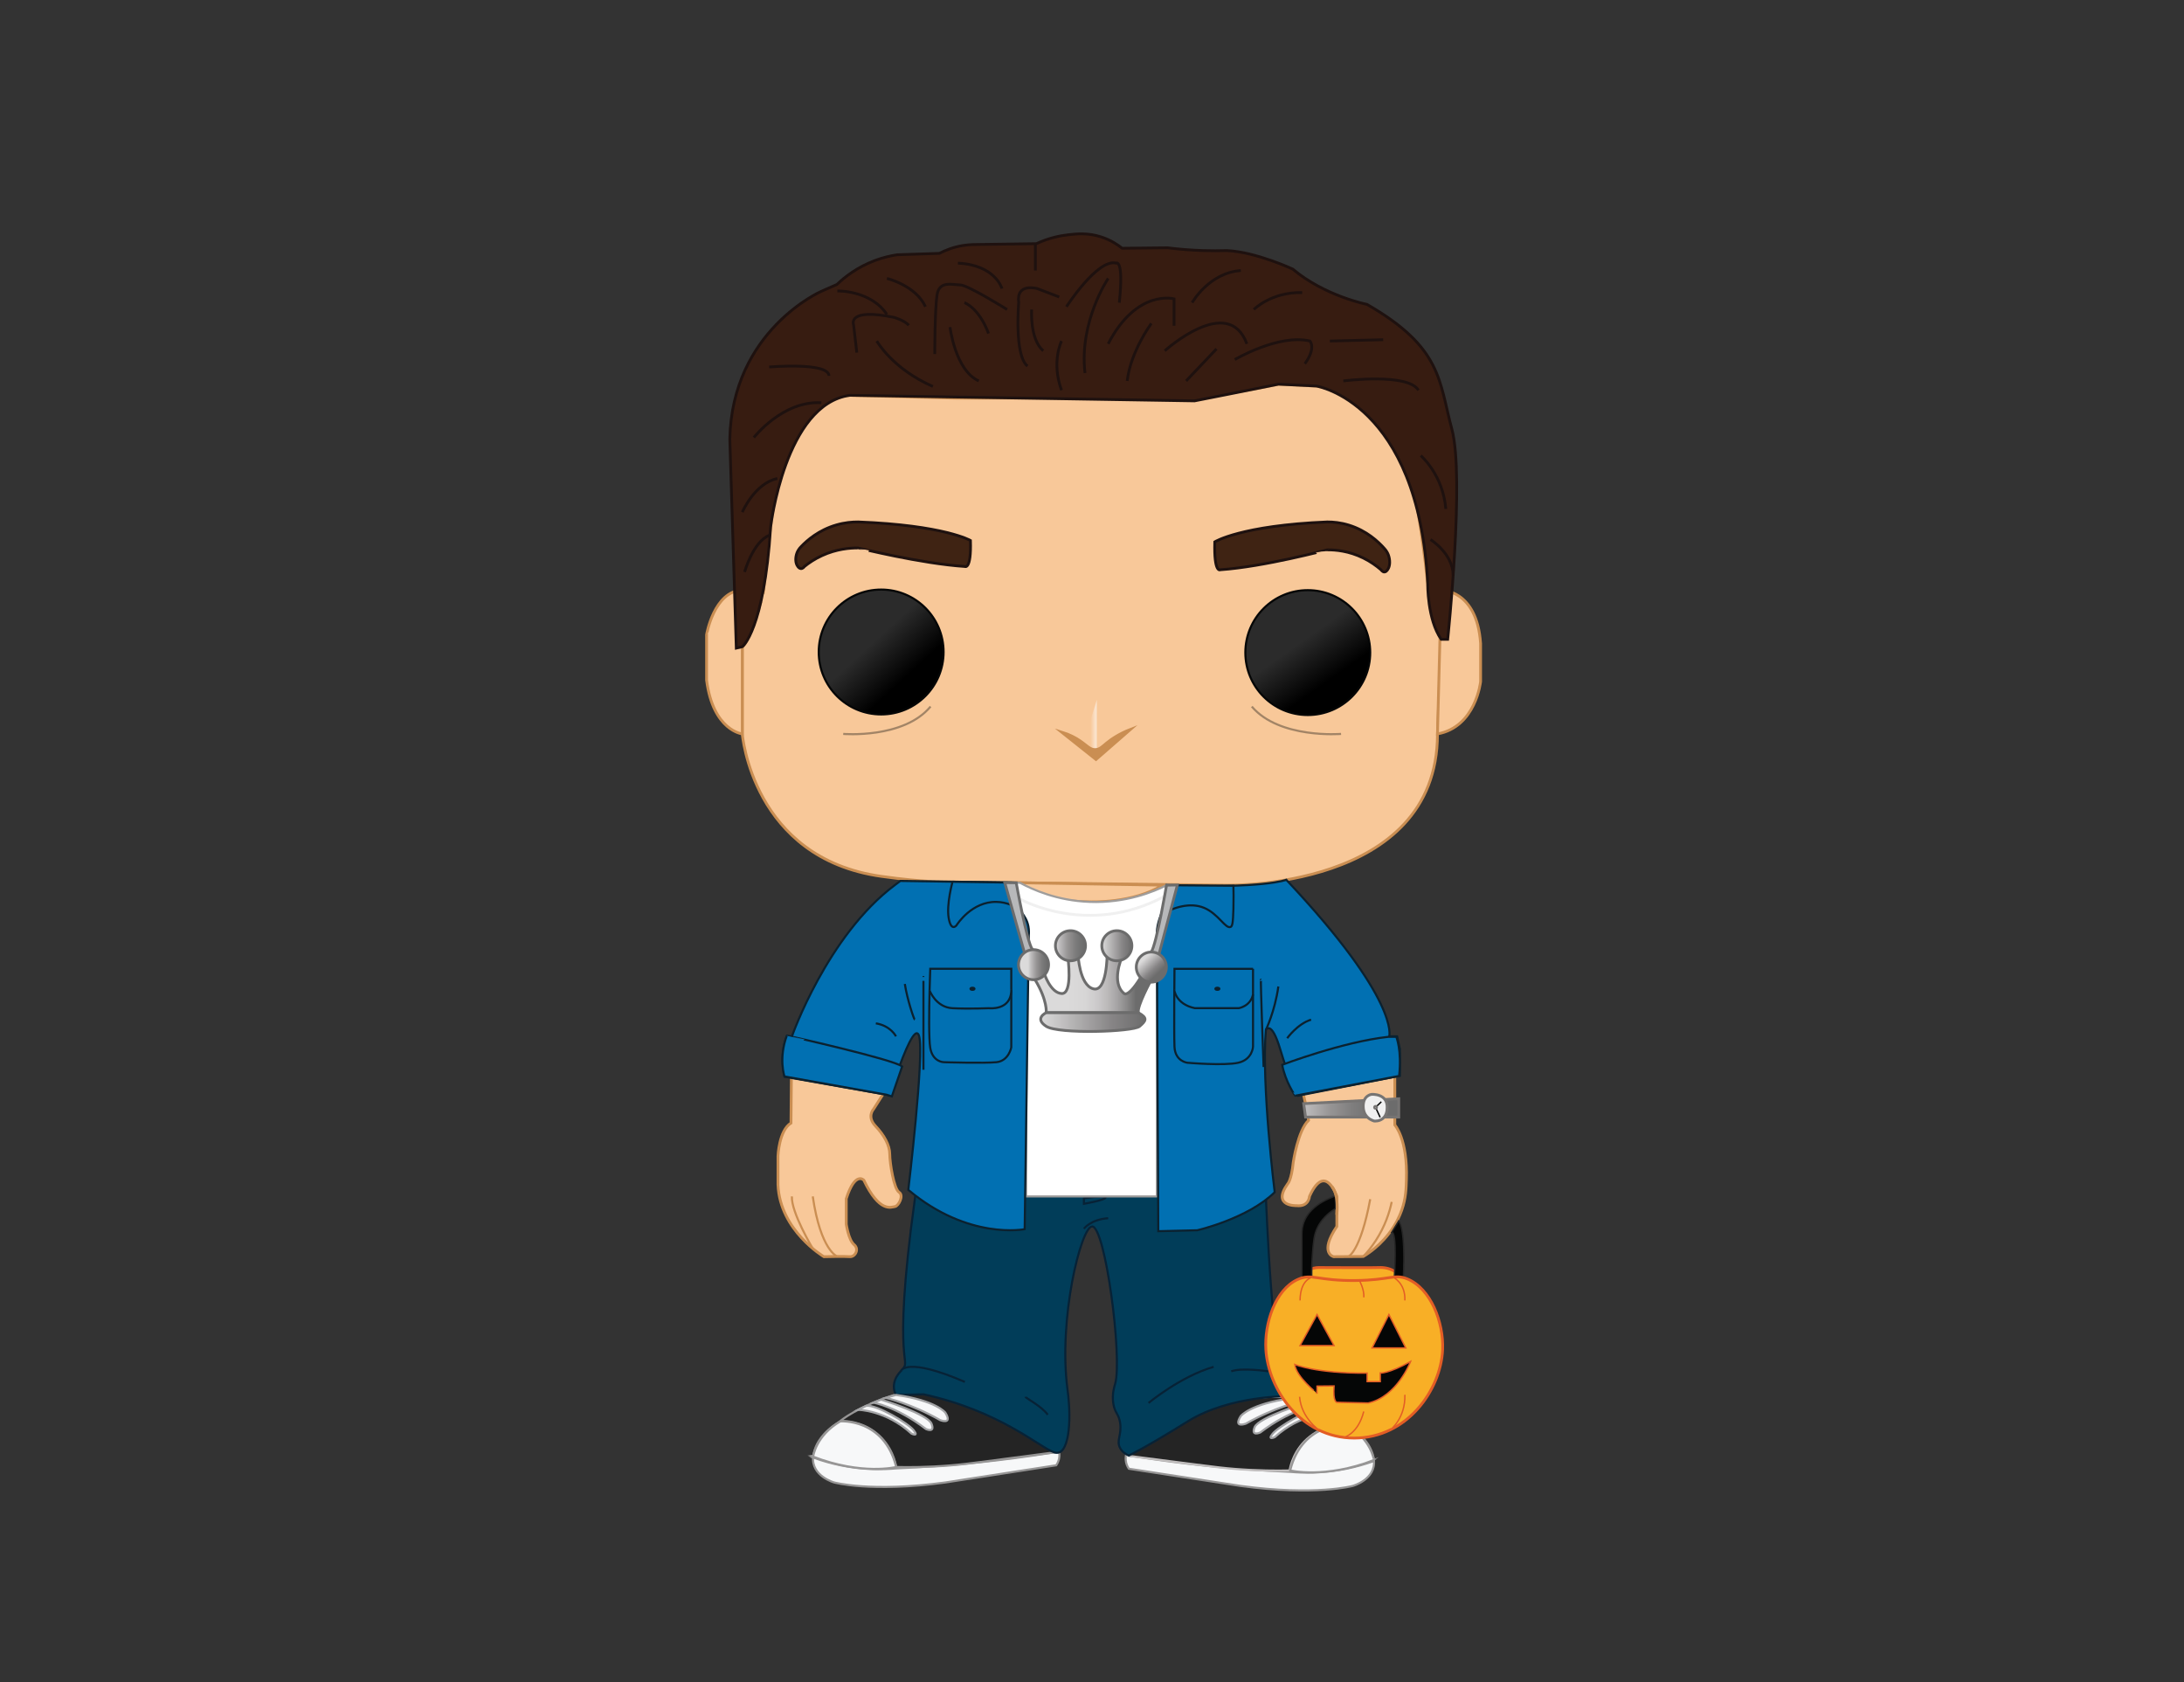 <?xml version="1.0" encoding="utf-8"?>
<!-- Generator: Adobe Illustrator 24.0.0, SVG Export Plug-In . SVG Version: 6.00 Build 0)  -->
<svg version="1.1" xmlns="http://www.w3.org/2000/svg" xmlns:xlink="http://www.w3.org/1999/xlink" x="0px" y="0px"
	 viewBox="0 0 783 603" style="enable-background:new 0 0 783 603;" xml:space="preserve">
<rect x="0" y="0" width="783" height="603" fill="#333333" stroke="none"/>
<style type="text/css">
	.st0{fill:#F7F8F9;stroke:#979696;stroke-width:0.75;stroke-miterlimit:10;}
	.st1{fill:#242424;stroke:#C1BEBE;stroke-width:0.75;stroke-miterlimit:10;}
	.st2{fill:#242424;stroke:#979696;stroke-width:0.75;stroke-miterlimit:10;}
	.st3{fill:#013D59;stroke:#072236;stroke-width:0.75;stroke-miterlimit:10;}
	.st4{fill:#F8C899;stroke:#CA8E52;stroke-miterlimit:10;}
	.st5{fill:#371C11;stroke:#1E110F;stroke-miterlimit:10;}
	.st6{fill:#F8C899;stroke:#CA8E52;stroke-width:0.75;stroke-miterlimit:10;}
	.st7{fill:#FFFFFF;stroke:#9F9D9C;stroke-width:0.75;stroke-miterlimit:10;}
	.st8{fill:#0170B2;stroke:#0B212F;stroke-width:0.75;stroke-miterlimit:10;}
	.st9{fill:#F7F8F9;stroke:#A3A4A6;stroke-width:0.75;stroke-miterlimit:10;}
	.st10{fill:none;stroke:#F0F0F0;stroke-miterlimit:10;}
	.st11{fill:url(#eye_2_with_gloss_1_);stroke:#050606;stroke-width:0.75;stroke-miterlimit:10;}
	.st12{fill:url(#eyes_with_gloss_1_);stroke:#050606;stroke-width:0.75;stroke-miterlimit:10;}
	.st13{opacity:0.35;fill:none;stroke:#050606;stroke-width:0.75;stroke-miterlimit:10;}
	.st14{fill:#3F2313;stroke:#1E110F;stroke-miterlimit:10;}
	.st15{fill:url(#SVGID_1_);}
	.st16{fill:#CA8E52;stroke:#CA8E52;stroke-miterlimit:10;}
	.st17{fill:none;stroke:#1E110F;stroke-miterlimit:10;}
	.st18{fill:#B7B8BA;stroke:#6C6C6C;stroke-miterlimit:10;}
	.st19{fill:url(#SVGID_2_);stroke:#6C6C6C;stroke-miterlimit:10;}
	.st20{fill:url(#SVGID_3_);stroke:#6C6C6C;stroke-miterlimit:10;}
	.st21{fill:url(#SVGID_4_);stroke:#6C6C6C;stroke-miterlimit:10;}
	.st22{fill:url(#SVGID_5_);stroke:#6C6C6C;stroke-miterlimit:10;}
	.st23{fill:url(#SVGID_6_);stroke:#6C6C6C;stroke-miterlimit:10;}
	.st24{fill:url(#SVGID_7_);stroke:#6C6C6C;stroke-miterlimit:10;}
	.st25{fill:url(#SVGID_8_);stroke:#767473;stroke-miterlimit:10;}
	.st26{fill:#B1B1B3;stroke:#767473;stroke-miterlimit:10;}
	.st27{fill:#F0F0F0;stroke:#767473;stroke-miterlimit:10;}
	.st28{fill:none;stroke:#050606;stroke-width:0.5;stroke-miterlimit:10;}
	.st29{fill:#F8AF26;stroke:#E35D25;stroke-miterlimit:10;}
	.st30{fill:#050606;stroke:#262626;stroke-width:0.5;stroke-miterlimit:10;}
	.st31{fill:#F8AF26;stroke:#E35D25;stroke-width:0.5;stroke-miterlimit:10;}
	.st32{fill:none;stroke:#E35D25;stroke-width:0.5;stroke-miterlimit:10;}
	.st33{fill:#050606;stroke:#E35D25;stroke-width:0.5;stroke-miterlimit:10;}
	.st34{fill:none;stroke:#CA8E52;stroke-miterlimit:10;}
</style>
<g id="main_body">
	<path class="st0" d="M482.77,510.73c0,0,8.1,4.1,9.67,11.75c0.06,0.31,0.11,0.6,0.14,0.89c0.72,6.95-7.57,9.25-7.57,9.25
		s-13.24,3.66-40.28,0l-40-6.15c-0.31-0.44-0.77-1.21-1.01-2.27c-0.26-1.18-0.12-2.17,0-2.72c0.54,0.13,1.08,0.26,1.62,0.39
		l2.23,0.29c7.84,1.22,16.06,2.31,24.64,3.21c10.58,1.1,20.7,1.81,30.29,2.21c2.53,0.23,5.29,0.34,8.23,0.26
		c8.59-0.24,15.86-2.04,21.38-3.98C492.1,523.87,493.94,517.72,482.77,510.73z"/>
	<path class="st1" d="M462.43,501.07c0,0-24.63-5.02-57.87,20.77c9.32,1.21,17.52,2.26,24.32,3.13c6.98,0.89,9.84,1.24,13.82,1.56
		c8.26,0.66,15.06,0.67,19.64,0.56c0.26-1.49,1.51-7.63,7.28-12.17c5.53-4.35,11.55-4.35,13.15-4.3
		C482.77,510.62,476.63,505.42,462.43,501.07z"/>
	<path class="st0" d="M301.25,509.49c0,0-8.04,4.1-9.59,11.75c-0.06,0.31-0.11,0.6-0.14,0.89c-0.72,6.95,7.51,9.25,7.51,9.25
		s13.14,3.66,39.96,0l39.68-6.15c0.31-0.44,0.76-1.21,1-2.27c0.26-1.18,0.12-2.17,0-2.72c-0.54,0.13-1.07,0.26-1.61,0.39l-2.21,0.29
		c-7.77,1.22-15.93,2.31-24.45,3.21c-10.5,1.1-20.53,1.81-30.04,2.21c-2.51,0.23-5.25,0.34-8.17,0.26
		c-8.52-0.24-15.73-2.04-21.21-3.98C292,522.62,290.17,516.47,301.25,509.49z"/>
	<path class="st2" d="M321.23,499.82c0,0,24.2-5.02,56.84,20.77c-9.16,1.21-17.2,2.26-23.89,3.13c-6.85,0.89-9.67,1.24-13.58,1.56
		c-8.11,0.66-14.79,0.67-19.29,0.56c-0.26-1.49-1.48-7.63-7.15-12.17c-5.44-4.35-11.35-4.35-12.91-4.3
		C301.25,509.37,307.29,504.18,321.23,499.82z"/>
	<path id="pants" class="st3" d="M327.97,427.07l125.87,1.77c0,0,2.38,63.85,7.65,67.84l1.05,3.77c0,0-21.5-0.44-36.8,9.09
		c-15.3,9.53-21.06,12.19-21.06,12.19c-0.98-0.43-2.32-1.22-3.1-2.66c-1.48-2.71,0.67-4.72,0-9.09c-0.5-3.27-1.9-3.4-2.44-6.87
		c-0.54-3.5,0.42-6.27,0.66-7.1c2.66-9.21-3.54-56.63-8.29-56.39c-3.93,0.19-12.19,33.25-8.77,58.62
		c1.55,11.53,0.44,23.94-4.66,22.39c-5.1-1.55-19.29-14.85-47-20.84l-9.84,0.22c0,0-2.65-3.99,1.82-8.65
		c4.47-4.66-3.73,1.11,4.92-61.52C336.61,367.22,327.97,427.07,327.97,427.07z"/>
	<path class="st3" d="M388.6,429.53v1.97c0,0,7.57-1.27,7.79-2.27C396.61,428.23,388.6,429.53,388.6,429.53z"/>
	<path class="st4" d="M266.12,231.82v31.26c0,0,3.59,44.57,49.88,51.05c15.46,2.16,23.11,2,23.11,2l100.26,1.16
		c0,0,75.99,2,75.99-54.2l1.33-33.92c0,0-3.33-5.32-4.99-21.28c-1.66-15.96-4.82-33.09-5.32-36.58c-0.5-3.49-7.98-27.93-34.42-32.92
		l-13.63-0.67c0,0-21.45,4.66-33.09,4.82c-11.64,0.17-82.47,0.17-82.47,0.17l-38.08-1c0,0-19.45,1-24.44,18.79l-3.99,28.43
		l-2.66,23.94C273.6,212.86,269.11,230.15,266.12,231.82z"/>
	<path class="st4" d="M266.12,211.53v51.54c0,0-10.48-1.16-12.8-19.29V227.5C253.31,227.5,255.97,211.86,266.12,211.53z"/>
	<path class="st4" d="M516.69,211.53c0,0,12.8-0.33,14.13,19.12v13.63c0,0-1.66,16.29-15.46,18.79L516.69,211.53z"/>
	<path class="st5" d="M516.69,229.16h2.33c0,0,6.15-58.03,1.5-75.32s-3.49-29.26-30.43-44.73c0,0-15.13-2.99-26.6-12.64
		c0,0-13.14-6.15-23.61-6.65c-2.69,0.08-5.52,0.09-8.48,0c-4.58-0.14-8.86-0.5-12.8-1c-5.43,0.06-10.86,0.11-16.29,0.17
		c-1.54-1.23-4.07-2.95-7.54-4.07c-4.83-1.55-8.86-1.1-11.91-0.75c-2.69,0.31-6.73,1.07-11.31,3.18c-7.54,0.1-15.08,0.21-22.61,0.31
		c-1.11,0.03-2.31,0.13-3.6,0.33c-3.54,0.56-6.42,1.73-8.54,2.83l0,0c-5.04,0.17-10.09,0.33-15.13,0.5
		c-2.34,0.35-5.08,0.97-8.04,2.08c-6.35,2.38-10.83,5.95-13.57,8.56c-1.88,0.83-3.77,1.66-5.65,2.49c0,0-31.92,13.97-32.76,52.87
		l2.33,74.99l2.16-0.5c0,0,7.81-5.99,10.14-42.9c0,0,5.15-44.06,28.43-47.22l123.54,2c4.21-0.83,8.42-1.66,12.64-2.49
		c5.83-1.16,11.65-2.32,17.46-3.49l13.63,0.67c0,0,36.56,5.84,39.89,70.92C511.85,209.3,511.7,222.01,516.69,229.16z"/>
	<path class="st4" d="M365.72,316.42c0,0,7.48,6.84,24.94,6.84c0,0,15.63,0.68,26.1-5.98L365.72,316.42z"/>
	<path class="st4" d="M283.74,384.12l33.25,7.48l-3.82,5.99c0,0-2.49,2.66,0.67,5.99c3.16,3.33,5.15,6.98,5.15,10.14
		s1.5,12.47,3.33,13.63c1.83,1.16-0.17,4.99-1.5,5.15c-1.33,0.17-5.49,2.33-11.14-9.48c0,0-3.09-3.33-6.28,6.65v9.14
		c0,0,0.8,5.65,2.79,7.32c2,1.66,0.33,4.49-1.5,4.32c-1.83-0.17-9.31,0.01-9.31,0.01s-15.8-9.32-16.46-25.78v-10.31
		c0,0,0.33-9.14,4.66-11.81L283.74,384.12z"/>
	<path class="st6" d="M300.2,450.4c0,0-5.99-2.09-8.81-21.55"/>
	<path class="st6" d="M291.39,447.55c0,0-7.81-13.05-7.48-18.7"/>
	<path class="st4" d="M466.63,389.73c11.14-2.31,22.29-4.63,33.43-6.94v20.45c0,0,4.66,4.99,4.16,19.62
		c-0.1,3.02-0.14,6.6-1.69,10.96c-3.16,8.91-9.85,13.87-11.61,15.14c-0.88,0.64-1.64,1.12-2.16,1.43
		c-3.55,0.02-7.09,0.05-10.64,0.07c0,0-5.32-1.24,1.16-10.85v-10.77c0,0-4.16-12.47-9.81,0c0,0-0.17,3.82-4.66,3.33
		c0,0-8.98,0.33-3.16-7.81c0,0,1.33-1.16,2-7.73c0,0,1.66-11.39,5.49-15.05c-0.28-1.83-0.62-3.75-1.04-5.74
		C467.64,393.69,467.15,391.65,466.63,389.73z"/>
	<path class="st6" d="M483.43,450.4c0,0,4.32-1.76,7.81-20.55"/>
	<path class="st6" d="M488.75,450.4c1.46-1.56,3.01-3.45,4.46-5.68c3.4-5.21,4.97-10.23,5.74-13.9"/>
	<path class="st7" d="M350.41,428.85"/>
	<path id="inside_shirt" class="st7" d="M367.87,428.85h46.89v-94.77c0,0,2.33-4.47,3.49-16.78c-4.63,2.31-14.53,6.47-27.6,5.98
		c-11.71-0.44-20.46-4.42-24.94-6.84c-1.05-0.01-2.1-0.02-3.16-0.04c0.08,2.02,0.36,4.54,1.14,7.33c1.18,4.27,3.03,7.53,4.51,9.69
		C368.09,365.22,367.98,397.03,367.87,428.85z"/>
	<path id="left_shirt" class="st8" d="M367.36,440.6c0,0-20.1,4.04-41.72-14.09c0,0,5.86-48.88,3.85-55.2
		c-1.29-4.06-5.28,5.87-7.96,13.5c-1.5,4.25-2.59,7.79-2.59,7.79l-37.69-6.65c0,0-2.01-7.48,0.84-14.47h1.83
		c0,0,12.62-36.04,36.87-54.2c2.01-1.51,2.01-1.51,2.01-1.51l40.38,0.6c-0.47,2.73-0.08,4.7,0.33,5.95c1.31,4,4.36,5.38,5.19,9.74
		c0.25,1.34,0.21,2.47,0.14,3.16C368.35,370.36,367.86,405.48,367.36,440.6z"/>
	<path class="st8" d="M323.44,382.27l-3.7,10.74l-1.91-0.62l-4.31-0.77l-32.27-5.77c0,0-2.19-6.36,0.84-14.66
		C282.09,371.19,320.25,379.7,323.44,382.27z"/>
	<path class="st8" d="M321.23,371.48c0,0-1.91-3.82-7.23-4.66"/>
	<path class="st8" d="M327.97,365.5c-0.33-0.17-2.68-7.15-3.58-12.8"/>
	<path class="st8" d="M331.07,350.2c0-0.17,0,33.25,0,33.25"/>
	<path class="st8" d="M365.44,325.93c-1.48-0.98-4.39-2.58-8.22-2.65c-8.77-0.14-13.97,7.88-14.34,8.46c0,0-1.9,2.33-2.76-2.66
		c-0.86-4.99,1.38-13.02,1.38-13.02l21.95,0.32c-0.14,1.1-0.21,2.65,0.11,4.45C363.95,323.12,364.8,324.85,365.44,325.93z"/>
	<path id="right_shirt" class="st8" d="M415.26,441.32c4.66-0.11,9.31-0.22,13.97-0.33c0,0,18.12-4.16,27.77-13.64
		c0,0-4.82-38.57-3.16-58.19c0,0,2-3.66,5.15,6.98s6.32,16.63,6.32,16.63l36.58-7.15v-9.48l-1-4.66h-2.83c0,0,4.02-12.65-36.9-56.12
		c0,0-7.83,3.26-42.91,1.93c0.39,3.73-0.25,6.32-0.94,8.02c-0.44,1.1-1.09,2.27-1.76,4.48c-0.4,1.31-0.72,2.67-0.79,4.28
		c-0.03,0.69-0.02,1.26,0.01,1.67C414.93,370.93,415.1,406.12,415.26,441.32z"/>
	<path class="st8" d="M416.76,327.46c4.11-2.11,9.85-4.17,14.96-2.03c5.11,2.13,7.67,7.66,9.48,6.82c0.57-0.27,0.86-1.07,1-6.51
		c0.09-3.46,0.05-6.31,0-8.24l-23.94-0.2L416.76,327.46z"/>
	<path class="st8" d="M488.92,326.42"/>
	<path class="st8" d="M453.83,369.16c0,0,3.22-6.57,4.48-15.55"/>
	<path class="st8" d="M461.48,372.15c0,0,3.66-5.15,8.56-6.65"/>
	<path class="st8" d="M459.69,381.68c0,0,21.59-8.22,38.02-10.03h2.88c0,0,2.03,4.78,1.02,14.02l-37.26,7.09
		C464.34,392.77,460.79,387.68,459.69,381.68z"/>
	<path class="st8" d="M452.07,351.18c-0.22-0.22,0.95,31.29,0.95,31.29"/>
	<path class="st8" d="M333.51,347.26h29.05v7.54v20.62c0,0-0.89,4.88-5.33,5.32c-4.43,0.44-18.84,0-18.84,0s-3.99,0-4.88-5.1
		c-0.55-3.17-0.42-13.36-0.24-20.62C333.38,350.6,333.51,347.26,333.51,347.26z"/>
	<path class="st8" d="M333.27,355.02c0,0,2.23,6.07,8.22,6.37s13.08,0,13.08,0s7.99,0.96,7.99-6.58"/>
	<ellipse class="st8" cx="348.65" cy="354.43" rx="0.73" ry="0.37"/>
	<path class="st8" d="M449.23,347.26v9.17v18.77c0,0-0.22,4.61-5.32,5.74c-5.1,1.13-18.18,0-18.18,0s-4.43-0.42-4.66-5.74
		c-0.22-5.32,0-27.93,0-27.93H449.23z"/>
	<path class="st8" d="M420.98,354.8c0,0,0.54,5.18,7.41,6.58h15.74c0,0,4.21-0.67,5.1-4.95"/>
	<ellipse class="st8" cx="436.45" cy="354.43" rx="0.73" ry="0.37"/>
	<path class="st3" d="M323.05,491.36c0,0,1.81-5.1,22.87,3.99"/>
	<path class="st3" d="M367.65,500.68c0,0.44,5.76,3.33,7.98,6.43"/>
	<path class="st3" d="M411.77,502.89c0,0,11.43-9.5,23.34-12.95"/>
	<path class="st0" d="M286.79,510.32"/>
	<path class="st0" d="M301.25,509.49c0,0,15.63-1.22,20.06,16.35c0,0-12.3,3.06-29.79-3.71
		C291.53,522.13,292.42,514.7,301.25,509.49z"/>
	<path class="st9" d="M307.64,505.34c0,0,9.93,0.07,19.16,8.55c0,0,2.74,1.27,0.75-1.23c-2-2.51-13.07-9.13-16.97-8.77
		L307.64,505.34z"/>
	<path class="st9" d="M313.13,502.77c0,0,8.27,1.4,18.83,9.46c0,0,3.41,1.58,2-1.91c-1.41-3.49-18.09-8.65-18.09-8.65L313.13,502.77
		z"/>
	<path class="st9" d="M317.58,501.04c0,0,9.18,2.12,19.49,8.01c0,0,4.61,1.77,1.83-2.72c0,0-3.33-4.32-17.67-6.32L317.58,501.04z"/>
	<path class="st0" d="M482.77,510.73c0,0-15.75-1.22-20.22,16.35c0,0,12.4,3.06,30.03-3.71
		C492.57,523.38,491.67,515.94,482.77,510.73z"/>
	<path class="st9" d="M476.33,506.59c0,0-10.01,0.07-19.31,8.55c0,0-2.77,1.27-0.75-1.23c2.01-2.51,13.17-9.13,17.1-8.77
		L476.33,506.59z"/>
	<path class="st9" d="M470.8,504.01c0,0-8.34,1.4-18.98,9.46c0,0-3.44,1.58-2.01-1.91s18.23-8.65,18.23-8.65L470.8,504.01z"/>
	<path class="st9" d="M466.31,502.29c0,0-9.25,2.12-19.64,8.01c0,0-4.65,1.77-1.84-2.72c0,0,3.36-4.32,17.81-6.32L466.31,502.29z"/>
	<path class="st3" d="M454.76,491.56c0,0-9.6-1.45-13.34,0"/>
	<path class="st3" d="M391.5,439.62"/>
	<path class="st3" d="M388.6,440.43c0,0,2.36-3.3,8.7-3.77"/>
	<path class="st10" d="M365.72,322.27c0,0,24.31,13.78,51.81-1.01"/>
</g>
<g id="facial_features_and_hair">
	
		<linearGradient id="eye_2_with_gloss_1_" gradientUnits="userSpaceOnUse" x1="293.523" y1="233.71" x2="338.292" y2="233.71" gradientTransform="matrix(0.678 0.735 -0.735 0.678 273.716 -156.979)">
		<stop  offset="0.397" style="stop-color:#2B2B2B"/>
		<stop  offset="0.779" style="stop-color:#000000"/>
	</linearGradient>
	<circle id="eye_2_with_gloss" class="st11" cx="315.91" cy="233.71" r="22.38"/>
	
		<linearGradient id="eyes_with_gloss_1_" gradientUnits="userSpaceOnUse" x1="446.476" y1="233.916" x2="491.246" y2="233.916" gradientTransform="matrix(0.578 0.816 -0.816 0.578 388.929 -283.924)">
		<stop  offset="0.397" style="stop-color:#2B2B2B"/>
		<stop  offset="0.779" style="stop-color:#000000"/>
	</linearGradient>
	<circle id="eyes_with_gloss" class="st12" cx="468.86" cy="233.92" r="22.38"/>
	<path id="under_eyes" class="st13" d="M302.31,263.07c0,0,21.65,1.83,31.31-9.81"/>
	<path id="under_eyes_2" class="st13" d="M480.79,263.07c0,0-22.13,1.83-32-9.81"/>
	<path id="left_eyebrow" class="st14" d="M345.93,203.05c0,0,2.32,1.33,1.99-9.31c0,0-9.31-5.45-40.27-6.65
		c-2.1-0.01-4.8,0.21-7.8,1.08c-6.34,1.83-10.49,5.53-12.53,7.65c-0.92,0.88-1.36,1.78-1.58,2.33c-0.61,1.57-0.7,3.68,0.33,4.96
		c0.2,0.25,0.55,0.67,1.08,0.7c0.68,0.03,1.17-0.64,1.25-0.75c1.58-1.28,3.68-2.71,6.33-3.92c5.2-2.38,9.98-2.75,12.92-2.73
		C307.64,196.4,330.3,202.05,345.93,203.05z"/>
	<path id="right_eyebrow" class="st14" d="M437.51,204.22c0,0-2.32,1.43-1.99-9.99c0,0,9.32-5.85,40.32-7.14
		c2.1-0.01,4.8,0.23,7.8,1.16c6.35,1.97,10.51,5.93,12.55,8.21c0.92,0.95,1.37,1.91,1.58,2.5c0.61,1.68,0.7,3.94-0.33,5.32
		c-0.2,0.26-0.55,0.72-1.08,0.75c-0.68,0.03-1.17-0.69-1.25-0.8c-1.59-1.37-3.69-2.91-6.33-4.21c-5.21-2.56-9.99-2.95-12.94-2.93
		C475.84,197.08,453.16,203.15,437.51,204.22z"/>
	<linearGradient id="SVGID_1_" gradientUnits="userSpaceOnUse" x1="387.659" y1="259.808" x2="393.251" y2="259.808">
		<stop  offset="0.586" style="stop-color:#F8C899"/>
		<stop  offset="0.906" style="stop-color:#FAE2CB"/>
	</linearGradient>
	<polyline class="st15" points="387.66,268.57 393.25,250.83 393.24,268.79 	"/>
	<path class="st16" d="M380.58,262.4l12.35,9.83l12.38-10.79c-4.1,1.6-6.84,3.48-8.62,4.94c-1.48,1.22-2.41,2.25-3.97,2.31
		c-1.93,0.07-2.97-1.43-5.6-3.2C385.69,264.51,383.56,263.32,380.58,262.4z"/>
	<path class="st17" d="M270.27,156.83c0,0,10.33-13.3,24.2-12.47"/>
	<path class="st17" d="M275.76,131.55c0,0,21.28-1.83,21.45,3.16"/>
	<path class="st17" d="M266.12,183.6c0,0,4.38-10.35,12.58-12.08"/>
	<path class="st17" d="M266.95,205.02c0,0,2.99-10.78,8.81-13.11"/>
	<path class="st17" d="M307.18,126.4l-1.16-9.98c0,0-2.49-6.15,14.47-2.66c0,0,3.66,1,5.32,2.83"/>
	<path class="st17" d="M314.33,122.24c0,0,5.65,9.98,20.12,16.29"/>
	<path class="st17" d="M300.2,104.29c0,0,11.91-0.32,17.76,8.4"/>
	<path class="st17" d="M317.96,99.8c0,0,10.34,2.49,13.83,10.14"/>
	<path class="st17" d="M340.6,117.26c0,0,1.83,15.46,10.31,19.29"/>
	<path class="st17" d="M345.76,108.49c0,0,5.15,1.71,8.65,11.06"/>
	<path class="st17" d="M359.23,103.46c0,0-2.33-8.48-15.8-9.14"/>
	<path class="st17" d="M380.58,122.24c0,0-3.75,7.48,0,17.62"/>
	<path class="st17" d="M369.87,110.94c0,0-0.75,10.65,4.16,14.8"/>
	<path class="st17" d="M379.75,106.45l-7.82-2.99c0,0-7.71-2.24-6.71,5.03c0,0-1.66,18.92,3.16,22.74"/>
	<path class="st17" d="M361.06,110.94c0,0-14.13-8.81-16.79-8.81s-7.48-1.66-8.31,3.49c-0.83,5.15-0.83,21.28-0.83,21.28"/>
	<line class="st17" x1="371.2" y1="96.97" x2="371.2" y2="87.36"/>
	<path class="st17" d="M382.34,109.94c0,0,11.14-17.29,17.79-15.63c0,0,2.83-1.74,1.16,14.18"/>
	<path class="st17" d="M397.3,99.8c0,0-10.48,15.46-8.31,33.92"/>
	<path class="st17" d="M420.91,116.76v-9.64c0,0-13.36-3.66-23.61,16.13"/>
	<path class="st17" d="M427.4,108.49c0,0,5.99-10.69,17.46-11.52"/>
	<path class="st17" d="M412.77,115.93c0,0-7.48,10.14-8.65,20.62"/>
	<line class="st17" x1="425.24" y1="136.54" x2="436.13" y2="125.07"/>
	<path class="st17" d="M417.59,125.74c0,0,22.78-20.62,29.43-2.49"/>
	<path class="st17" d="M449.51,110.94c0,0,6.27-6.34,17.35-6.07"/>
	<path class="st17" d="M442.69,128.89c0,0,15.8-9.31,26.94-6.65c0,0,2.33,2.49-1.83,8.15"/>
	<line class="st17" x1="476.78" y1="122.24" x2="495.9" y2="121.77"/>
	<path class="st17" d="M481.6,136.54c0,0,23.11-2.99,26.94,3.33"/>
	<path class="st17" d="M509.37,163.31c0,0,7.98,6.82,8.98,19.12"/>
	<path class="st17" d="M512.86,193.41c0,0,7.94,4.91,8.13,12.68"/>
</g>
<g id="chain_and_watch">
	<path class="st18" d="M364.33,316.42c0,0,3.77,21.08,5.76,23.86c-0.67,1.37-1.33,2.73-2,4.1c-2.62-9.34-5.25-18.68-7.87-28.02
		L364.33,316.42z"/>
	<linearGradient id="SVGID_2_" gradientUnits="userSpaceOnUse" x1="371.087" y1="352.584" x2="412.892" y2="352.584">
		<stop  offset="0.275" style="stop-color:#DBDADA"/>
		<stop  offset="0.429" style="stop-color:#D7D6D6"/>
		<stop  offset="0.533" style="stop-color:#CCCACB"/>
		<stop  offset="0.624" style="stop-color:#BBB9B9"/>
		<stop  offset="0.706" style="stop-color:#A5A3A4"/>
		<stop  offset="0.783" style="stop-color:#8B8A8A"/>
		<stop  offset="0.854" style="stop-color:#707070"/>
		<stop  offset="0.863" style="stop-color:#6C6C6C"/>
	</linearGradient>
	<path class="st19" d="M374.3,348.7c0,0,2.22,7.21,6.32,7.43c4.1,0.22,2.22-13.08,2.22-13.08l3.66-0.89c0,0,0.44,10.9,5.43,12.27
		s4.99-12.27,4.99-12.27l5.21,1.22c0,0-3.88,8.87,0.89,12.75c0,0,1.55,1.77,6.65-6.98l3.1,2.03c0,0-5.21,9.5-4.66,11.82h-33.03
		c0,0,0.56-4.29-3.99-11.82L374.3,348.7z"/>
	<linearGradient id="SVGID_3_" gradientUnits="userSpaceOnUse" x1="373.107" y1="366.364" x2="410.494" y2="366.364">
		<stop  offset="0" style="stop-color:#DBDADA"/>
		<stop  offset="0.013" style="stop-color:#D9D8D8"/>
		<stop  offset="0.69" style="stop-color:#868485"/>
		<stop  offset="1" style="stop-color:#6C6C6C"/>
	</linearGradient>
	<path class="st20" d="M375.08,363c0,0-4.43,2,0,4.88s31.15,2,33.48,0c2.33-2,2.99-2.99-0.44-4.88H375.08z"/>
	<linearGradient id="SVGID_4_" gradientUnits="userSpaceOnUse" x1="365.158" y1="345.795" x2="375.929" y2="345.795">
		<stop  offset="0.322" style="stop-color:#DBDADA"/>
		<stop  offset="0.413" style="stop-color:#BFBDBE"/>
		<stop  offset="0.592" style="stop-color:#989696"/>
		<stop  offset="0.755" style="stop-color:#7F7E7E"/>
		<stop  offset="0.896" style="stop-color:#717171"/>
		<stop  offset="1" style="stop-color:#6C6C6C"/>
	</linearGradient>
	<circle class="st21" cx="370.54" cy="345.79" r="5.39"/>
	<linearGradient id="SVGID_5_" gradientUnits="userSpaceOnUse" x1="378.394" y1="338.996" x2="389.165" y2="338.996">
		<stop  offset="0" style="stop-color:#DBDADA"/>
		<stop  offset="0.135" style="stop-color:#BFBDBE"/>
		<stop  offset="0.397" style="stop-color:#989696"/>
		<stop  offset="0.638" style="stop-color:#7F7E7E"/>
		<stop  offset="0.847" style="stop-color:#717171"/>
		<stop  offset="1" style="stop-color:#6C6C6C"/>
	</linearGradient>
	<circle class="st22" cx="383.78" cy="339" r="5.39"/>
	<linearGradient id="SVGID_6_" gradientUnits="userSpaceOnUse" x1="395.021" y1="338.996" x2="405.792" y2="338.996">
		<stop  offset="0" style="stop-color:#DBDADA"/>
		<stop  offset="0.013" style="stop-color:#D9D8D8"/>
		<stop  offset="0.69" style="stop-color:#868485"/>
		<stop  offset="1" style="stop-color:#6C6C6C"/>
	</linearGradient>
	<circle class="st23" cx="400.41" cy="339" r="5.39"/>
	<path class="st18" d="M422.11,317.22c-2.49,9.36-4.97,18.73-7.46,28.09c-0.63-1.37-1.26-2.74-1.89-4.11
		c1.89-2.78,5.46-23.91,5.46-23.91L422.11,317.22z"/>
	<linearGradient id="SVGID_7_" gradientUnits="userSpaceOnUse" x1="410.134" y1="343.901" x2="415.011" y2="349">
		<stop  offset="0" style="stop-color:#DBDADA"/>
		<stop  offset="0.013" style="stop-color:#D9D8D8"/>
		<stop  offset="0.69" style="stop-color:#868485"/>
		<stop  offset="1" style="stop-color:#6C6C6C"/>
	</linearGradient>
	<circle class="st24" cx="412.77" cy="346.65" r="5.39"/>
	<linearGradient id="SVGID_8_" gradientUnits="userSpaceOnUse" x1="463.027" y1="397.13" x2="497.113" y2="397.13">
		<stop  offset="0" style="stop-color:#DBDADA"/>
		<stop  offset="0.135" style="stop-color:#BFBDBE"/>
		<stop  offset="0.397" style="stop-color:#989696"/>
		<stop  offset="0.638" style="stop-color:#7F7E7E"/>
		<stop  offset="0.847" style="stop-color:#717171"/>
		<stop  offset="1" style="stop-color:#6C6C6C"/>
	</linearGradient>
	<path class="st25" d="M467.39,395.59c11.36-0.58,22.72-1.16,34.09-1.75v6.57h-33.42L467.39,395.59z"/>
	<path class="st26" d="M491.74,392.27"/>
	<path class="st27" d="M491.74,392.27c0,0-3.16,0.33-2.99,4.49c0.02,0.49,0.06,1.62,0.78,2.78c1.03,1.64,2.67,2.16,3.12,2.29
		c0.43,0.03,1.91,0.1,3.13-0.92c1.47-1.21,1.49-3.08,1.52-3.78C497.56,391.85,491.74,392.27,491.74,392.27z"/>
	<path class="st28" d="M493.03,397.05c0.12-0.13,2.2-2.12,2.2-2.12l-2.08,2l1.66,3.57"/>
	<circle class="st26" cx="493.16" cy="396.92" r="0.35"/>
</g>
<g id="pumpkin">
	<path class="st29" d="M501.82,457.25c-0.41-0.45-1.06-1.08-1.98-1.63c-2.35-1.4-4.76-1.31-5.76-1.27c-3.53,0.11-11.17,0.02-21.39,0
		c-0.84,0.01-2.57,0.17-4.06,1.37c-1.28,1.03-2.51,2.98-2.22,4.18c0.9,3.75,36.75-0.22,36.75-0.22L501.82,457.25z"/>
	<path class="st30" d="M466.75,458.72c1.19,0.06,2.37,0.12,3.56,0.18c-0.06-2.17-0.07-5.25,0.2-8.94c0.35-4.8,0.56-7.25,1.72-9.73
		c0.74-1.59,2.48-4.55,6.55-7.02c0-1.52,0-3.05,0-4.57c-1.47,0.72-12.02,3.89-12.02,13.55
		C466.75,451.55,466.75,458.72,466.75,458.72z"/>
	<path class="st30" d="M499.89,457.92c0,0,1.12-16.38-0.93-16.21l2.51-4.1c0,0,2.49,2.1,1.67,20.09L499.89,457.92z"/>
	<path class="st29" d="M453.83,483.78c-0.56-9.24,3.25-21.51,11.51-25.2c4.93-2.21,7.11,0.58,20.69,0.42
		c12.27-0.14,13.92-2.45,18.48-0.59c8.49,3.46,13.11,15.66,12.69,25.37c-0.63,14.37-12.64,31.69-31.69,31.69
		C466.31,515.46,454.69,497.85,453.83,483.78z"/>
	<path class="st31" d="M470.63,457.79c0,0-4.48,0.6-4.54,8.35"/>
	<path class="st31" d="M499.41,457.79c0,0,4.53,2.04,4.25,8.35"/>
	<path class="st31" d="M498.53,512.48c0,0,5.38-4.1,5.14-12.52"/>
	<path class="st31" d="M481.82,515.24c0,0,5.1-1.25,7.1-9.29"/>
	<path class="st31" d="M473.08,512.73c0,0-6.54-4.3-7.16-12.05"/>
	<path class="st31" d="M455.7,470.63"/>
	<path class="st32" d="M487.34,458.9c0,0,1.83,3.31,1.61,6.13"/>
	<polygon class="st33" points="466.08,482.33 478.28,482.33 472.18,471.19 	"/>
	<polygon class="st33" points="491.91,483.16 503.99,483.16 497.95,471.19 	"/>
	<path class="st33" d="M464.2,489.09c0,0,7.65,3.27,25.94,3.1v3.05h4.71v-3.08c0,0,2.88,0.3,10.86-4.13c0,0-4.77,12.58-15.19,14.88
		l-11.25-0.25c0,0-1.44-0.06-1-5.87l-6.1,0.06v2.55C472.18,499.4,464.7,493.53,464.2,489.09z"/>
	<path class="st34" d="M477.52,425.36c0,0,2.47,2.32,1.75,10.08"/>
</g>
</svg>
